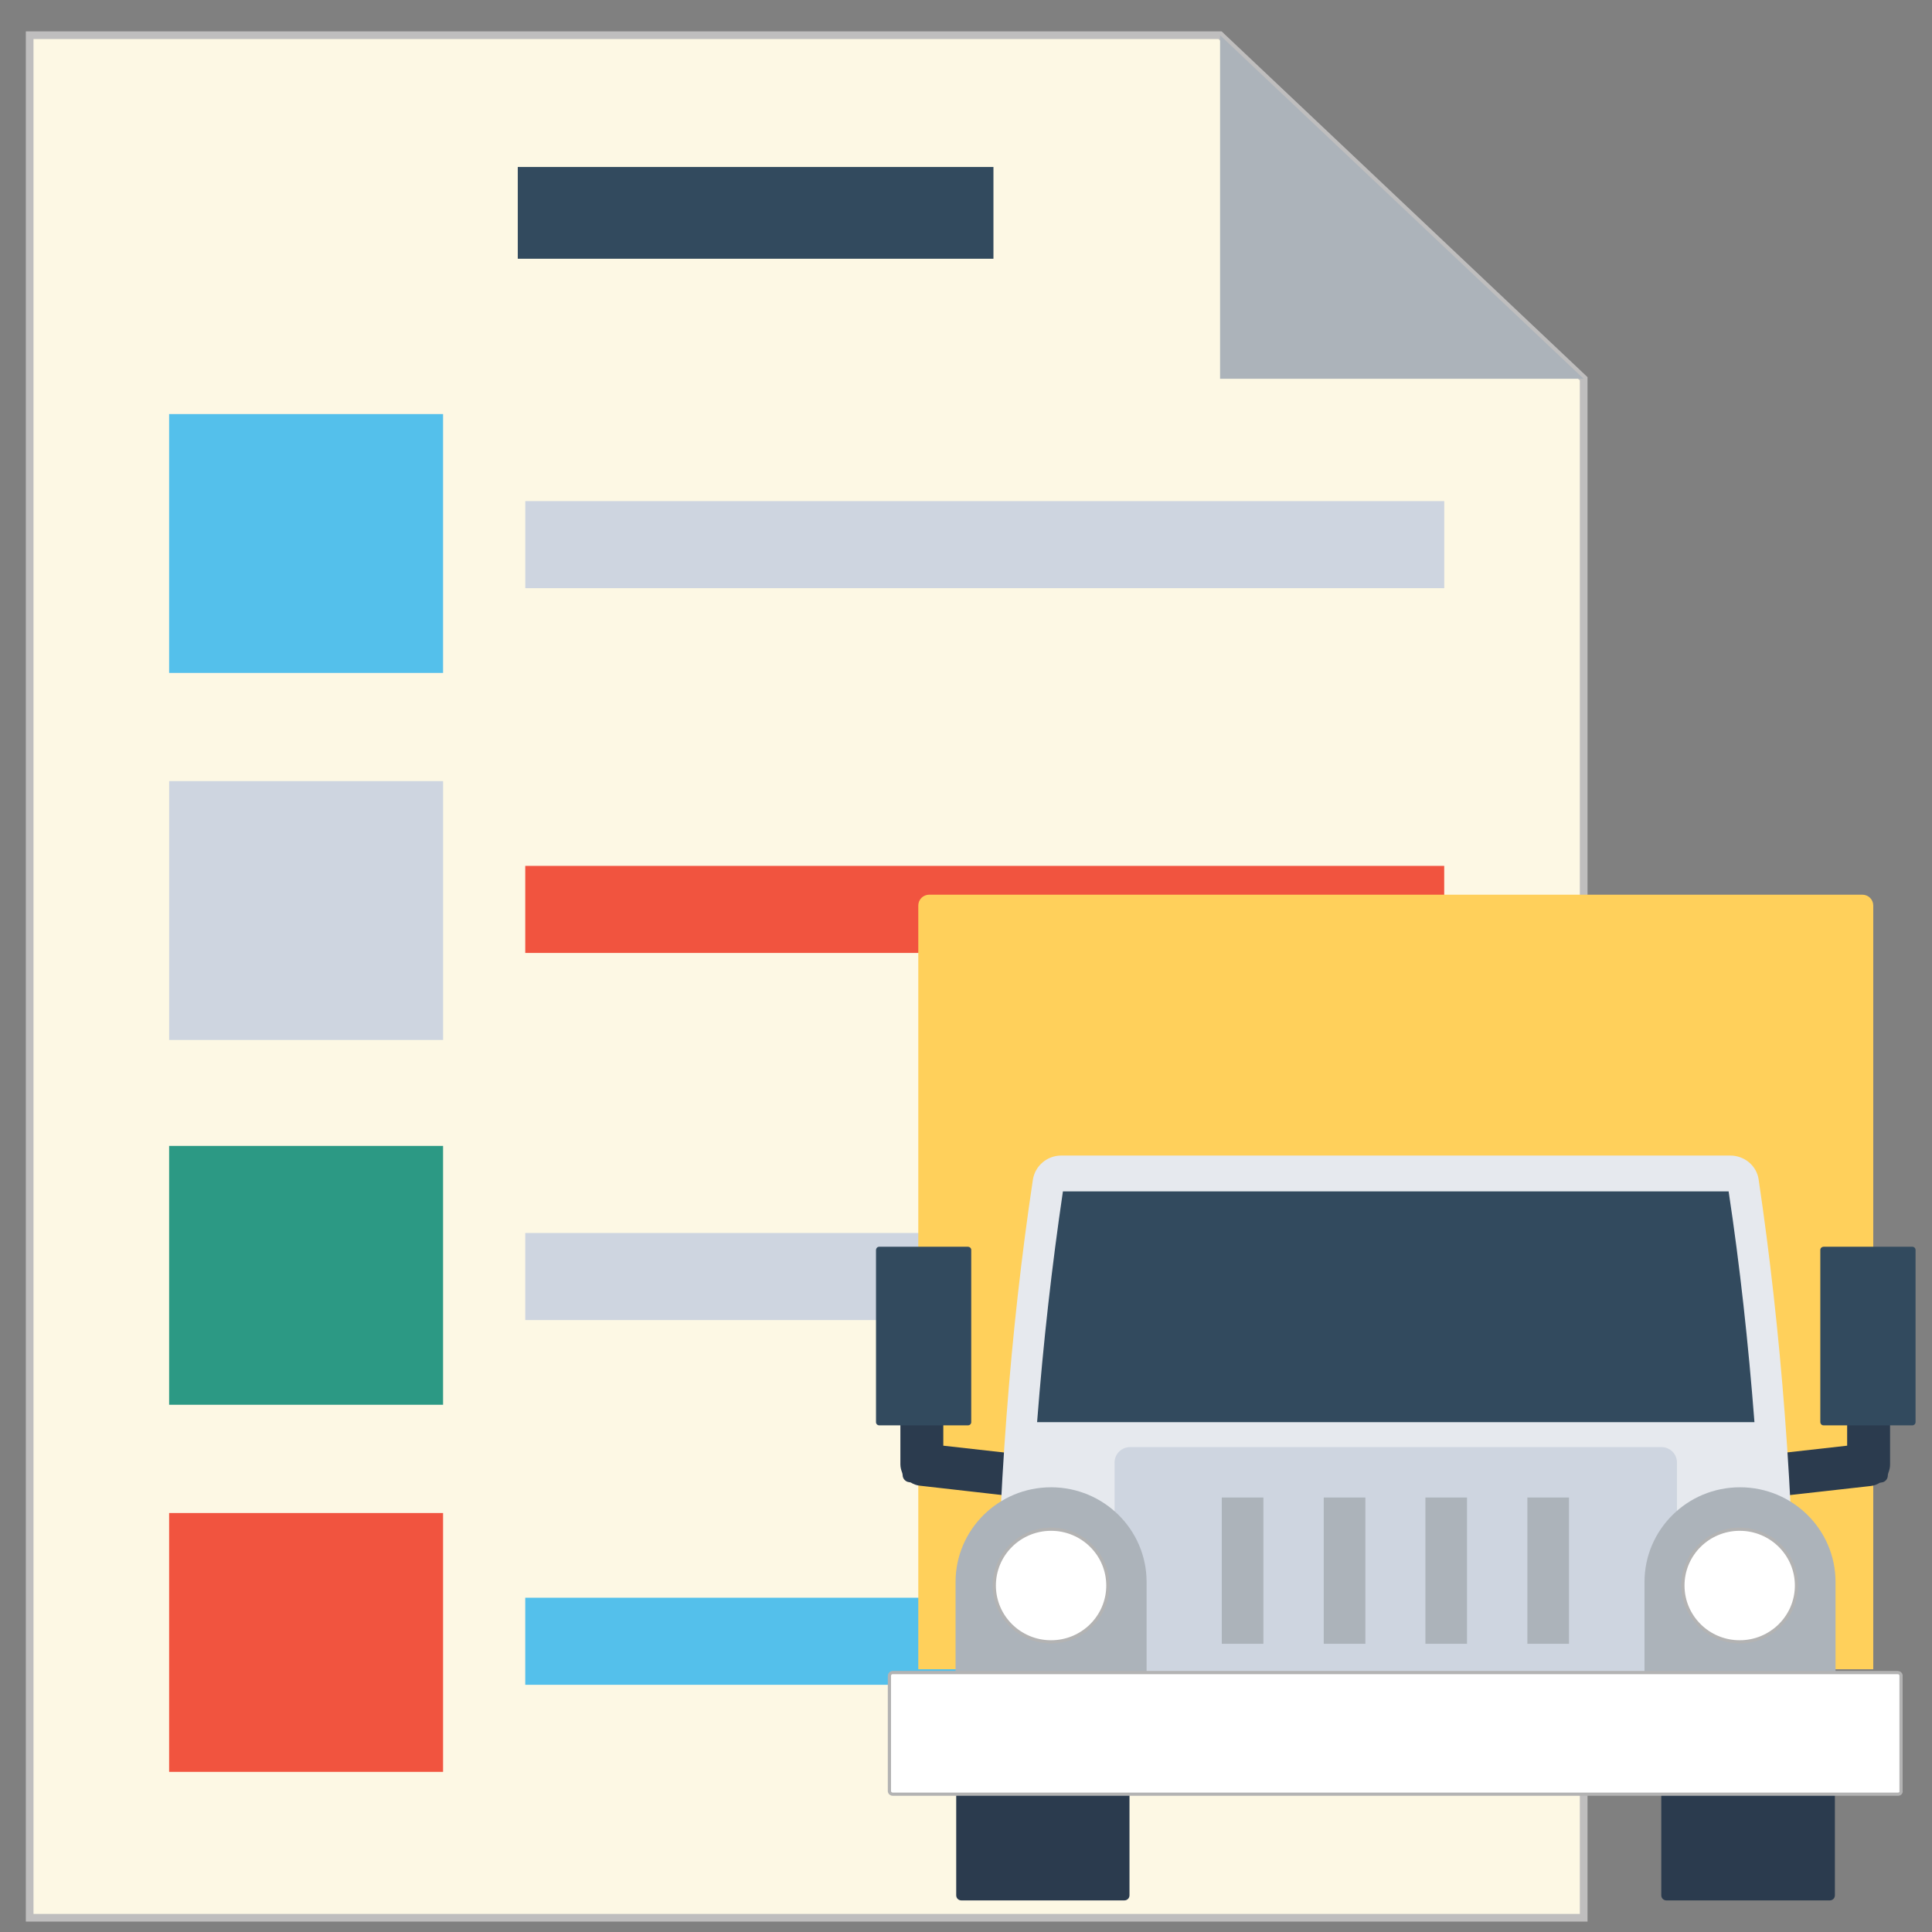 <?xml version="1.0" encoding="utf-8"?>
<svg width="50" height="50" id="Layer_1" style="enable-background:new 0 0 504.123 504.123;" x="0px" y="0px" viewBox="0 0 504.123 504.123" xmlns="http://www.w3.org/2000/svg">
  <rect x="0" y="0" width="504.123" height="504.123" fill="#808080" stroke="none"/>
  <polygon points="318.358 9.186 7.74 9.186 7.74 500.408 413.234 500.408 413.234 98.834" style="fill: rgb(253, 248, 228); stroke-width: 2; stroke: rgb(191, 190, 190);"/>
  <rect x="44.13" y="108.044" style="fill:#54C0EB;" width="71.481" height="67.543"/>
  <g transform="matrix(1.65, 0, 0, 1.559, -205.405, -138.181)">
    <rect x="207.557" y="172.505" style="fill:#CED5E0;" width="145.329" height="14.572"/>
    <rect x="151.237" y="219.372" style="fill:#CED5E0;" width="43.323" height="43.323"/>
  </g>
  <rect x="137.056" y="225.938" style="fill:#F1543F;" width="239.787" height="22.719"/>
  <rect x="44.13" y="299.006" style="fill:#2C9984;" width="71.481" height="67.543"/>
  <rect x="137.056" y="321.726" style="fill:#CED5E0;" width="239.787" height="22.719"/>
  <rect x="44.13" y="394.795" style="fill:#F1543F;" width="71.481" height="67.543"/>
  <rect x="342.46" y="555.081" style="fill:#54C0EB;" width="239.787" height="22.719" transform="matrix(1, 0, 0, 1, -205.404, -138.179)"/>
  <polygon style="fill:#ACB3BA;" points="318.358 98.834 413.234 98.834 318.358 9.186"/>
  <rect x="135.105" y="43.571" style="fill:#324A5E;" width="124.118" height="23.947"/>
  <g/>
  <g/>
  <g/>
  <g/>
  <g/>
  <g/>
  <g/>
  <g/>
  <g/>
  <g/>
  <g/>
  <g/>
  <g/>
  <g/>
  <g/>
  <path d="M 488.794 435.557 L 239.613 435.557 L 239.613 236.294 C 239.613 234.707 240.876 233.454 242.477 233.454 L 485.93 233.454 C 487.53 233.454 488.794 234.707 488.794 236.294 L 488.794 435.557 Z" style="fill: rgb(255, 208, 91);"/>
  <g transform="matrix(0.842, 0, 0, 0.835, 151.498, 148.27)">
    <path style="fill:#2B3B4E;" d="M366.8,284.1c-0.2,0-0.3-0.1-0.3-0.3c0-0.2,0.1-0.3,0.3-0.4l32.1-3.6v-22.5c0-0.2,0.1-0.3,0.3-0.3&#10;&#9;&#9;s0.3,0.1,0.3,0.3v22.8c0,0.2-0.1,0.3-0.3,0.3L366.8,284.1C366.9,284.1,366.9,284.1,366.8,284.1z"/>
    <path style="fill:#2B3B4E;" d="M366.8,290.4c-3.4,0-6.2-2.5-6.6-5.9c-0.4-3.6,2.2-6.9,5.8-7.3l26.5-3v-16.7c0-3.5,2.6-6.5,6-6.8&#10;&#9;&#9;c3.9-0.4,7.3,2.7,7.3,6.6v22.8c0,0.9-0.2,1.7-0.5,2.5c-0.1,0.3-0.2,0.6-0.2,0.9l0,0c0,1.1-0.8,2.1-2,2.2l-0.5,0.1&#10;&#9;&#9;c-0.8,0.5-1.8,0.9-2.8,1l-32.7,3.7L366.8,290.4z"/>
  </g>
  <path style="fill:#324A5E;" d="M 498.988 371.92 L 475.821 371.92 C 475.316 371.92 474.979 371.502 474.979 371.084 L 474.979 326.154 C 474.979 325.653 475.4 325.319 475.821 325.319 L 498.988 325.319 C 499.493 325.319 499.83 325.736 499.83 326.154 L 499.83 371.084 C 499.83 371.586 499.409 371.92 498.988 371.92 Z"/>
  <g transform="matrix(0.842, 0, 0, 0.835, 151.498, 148.27)">
    <path style="fill:#2B3B4E;" d="M138.2,284.1C138.1,284.1,138.1,284.1,138.2,284.1l-32.4-3.7c-0.2,0-0.3-0.2-0.3-0.3v-22.8&#10;&#9;&#9;c0-0.2,0.1-0.3,0.3-0.3s0.3,0.1,0.3,0.3v22.5l32.1,3.6c0.2,0,0.3,0.2,0.3,0.4S138.3,284.1,138.2,284.1z"/>
    <path style="fill:#2B3B4E;" d="M138.2,290.4h-0.4h-0.4l-32.3-3.7c-1-0.1-2-0.5-2.8-1l-0.5-0.1c-1.1-0.1-2-1.1-2-2.2l0,0&#10;&#9;&#9;c0-0.3-0.1-0.6-0.2-0.9c-0.3-0.8-0.5-1.6-0.5-2.5v-22.5c0-3.5,2.6-6.5,6-6.8c3.9-0.4,7.3,2.7,7.3,6.6v16.9l26.5,3&#10;&#9;&#9;c1.8,0.2,3.3,1.1,4.4,2.5c1.1,1.4,1.6,3.1,1.4,4.9C144.4,287.9,141.5,290.4,138.2,290.4z"/>
  </g>
  <path style="fill:#324A5E;" d="M 229.42 371.92 L 252.586 371.92 C 253.091 371.92 253.428 371.502 253.428 371.084 L 253.428 326.154 C 253.428 325.653 253.007 325.319 252.586 325.319 L 229.42 325.319 C 228.915 325.319 228.577 325.736 228.577 326.154 L 228.577 371.084 C 228.577 371.586 228.999 371.92 229.42 371.92 Z"/>
  <path style="fill:#E6E9EE;" d="M 468.492 436.225 C 468.156 390.376 464.702 346.949 458.889 307.781 C 458.384 304.19 455.183 301.518 451.476 301.518 L 276.931 301.518 C 273.225 301.518 270.107 304.19 269.518 307.781 C 263.621 346.949 260.252 390.46 259.915 436.225 L 468.492 436.225 Z"/>
  <path style="fill:#324A5E;" d="M 457.794 371.084 C 456.193 350.457 454.003 330.33 451.055 310.871 L 277.352 310.871 C 274.488 330.246 272.214 350.373 270.613 371.084 L 457.794 371.084 Z"/>
  <path style="fill:#CED5E0;" d="M 433.533 377.598 L 294.874 377.598 C 292.684 377.598 290.83 379.353 290.83 381.607 L 290.83 437.06 L 437.576 437.06 L 437.576 381.607 C 437.576 379.353 435.723 377.598 433.533 377.598 Z"/>
  <g transform="matrix(0.842, 0, 0, 0.835, 151.498, 148.27)">
    <path style="fill:#ACB3BA;" d="M388.9,349.9v-33.1c0-16.4-13.3-29.6-29.6-29.6c-16.4,0-29.6,13.3-29.6,29.6v33.1H388.9z"/>
    <path style="fill:#ACB3BA;" d="M175.4,349.9v-33.1c0-16.4-13.3-29.6-29.6-29.6c-16.4,0-29.6,13.3-29.6,29.6v33.1H175.4z"/>
  </g>
  <g transform="matrix(0.842, 0, 0, 0.835, 151.498, 148.27)">
    <path style="fill:#2B3B4E;" d="M388.6,377h-53.7v37.7c0,0.9,0.7,1.6,1.6,1.6h50.6c0.9,0,1.6-0.7,1.6-1.6V377H388.6z"/>
    <path style="fill:#2B3B4E;" d="M170.1,377h-53.7v37.7c0,0.9,0.7,1.6,1.6,1.6h50.5c0.9,0,1.6-0.7,1.6-1.6V377z"/>
  </g>
  <g transform="matrix(0.842, 0, 0, 0.835, 151.498, 148.27)">
    <path style="fill: rgb(255, 255, 255); stroke: rgb(179, 179, 179);" d="M408.3,383.1H96.7c-0.5,0-1-0.4-1-1v-36c0-0.5,0.4-1,1-1h311.5c0.5,0,1,0.4,1,1v36&#10;&#9;&#9;C409.3,382.7,408.8,383.1,408.3,383.1z"/>
    <circle style="fill: rgb(255, 255, 255); stroke: rgb(179, 179, 179);" cx="359.2" cy="317.9" r="17.6"/>
    <circle style="fill: rgb(255, 255, 255); stroke: rgb(179, 179, 179);" cx="145.8" cy="317.9" r="17.6"/>
  </g>
  <g transform="matrix(0.842, 0, 0, 0.835, 151.498, 148.27)">
    <rect x="198.7" y="290.4" style="fill:#ACB3BA;" width="12.9" height="45.7"/>
    <rect x="230.3" y="290.4" style="fill:#ACB3BA;" width="12.9" height="45.7"/>
    <rect x="261.8" y="290.4" style="fill:#ACB3BA;" width="12.9" height="45.7"/>
    <rect x="293.4" y="290.4" style="fill:#ACB3BA;" width="12.9" height="45.7"/>
  </g>
</svg>